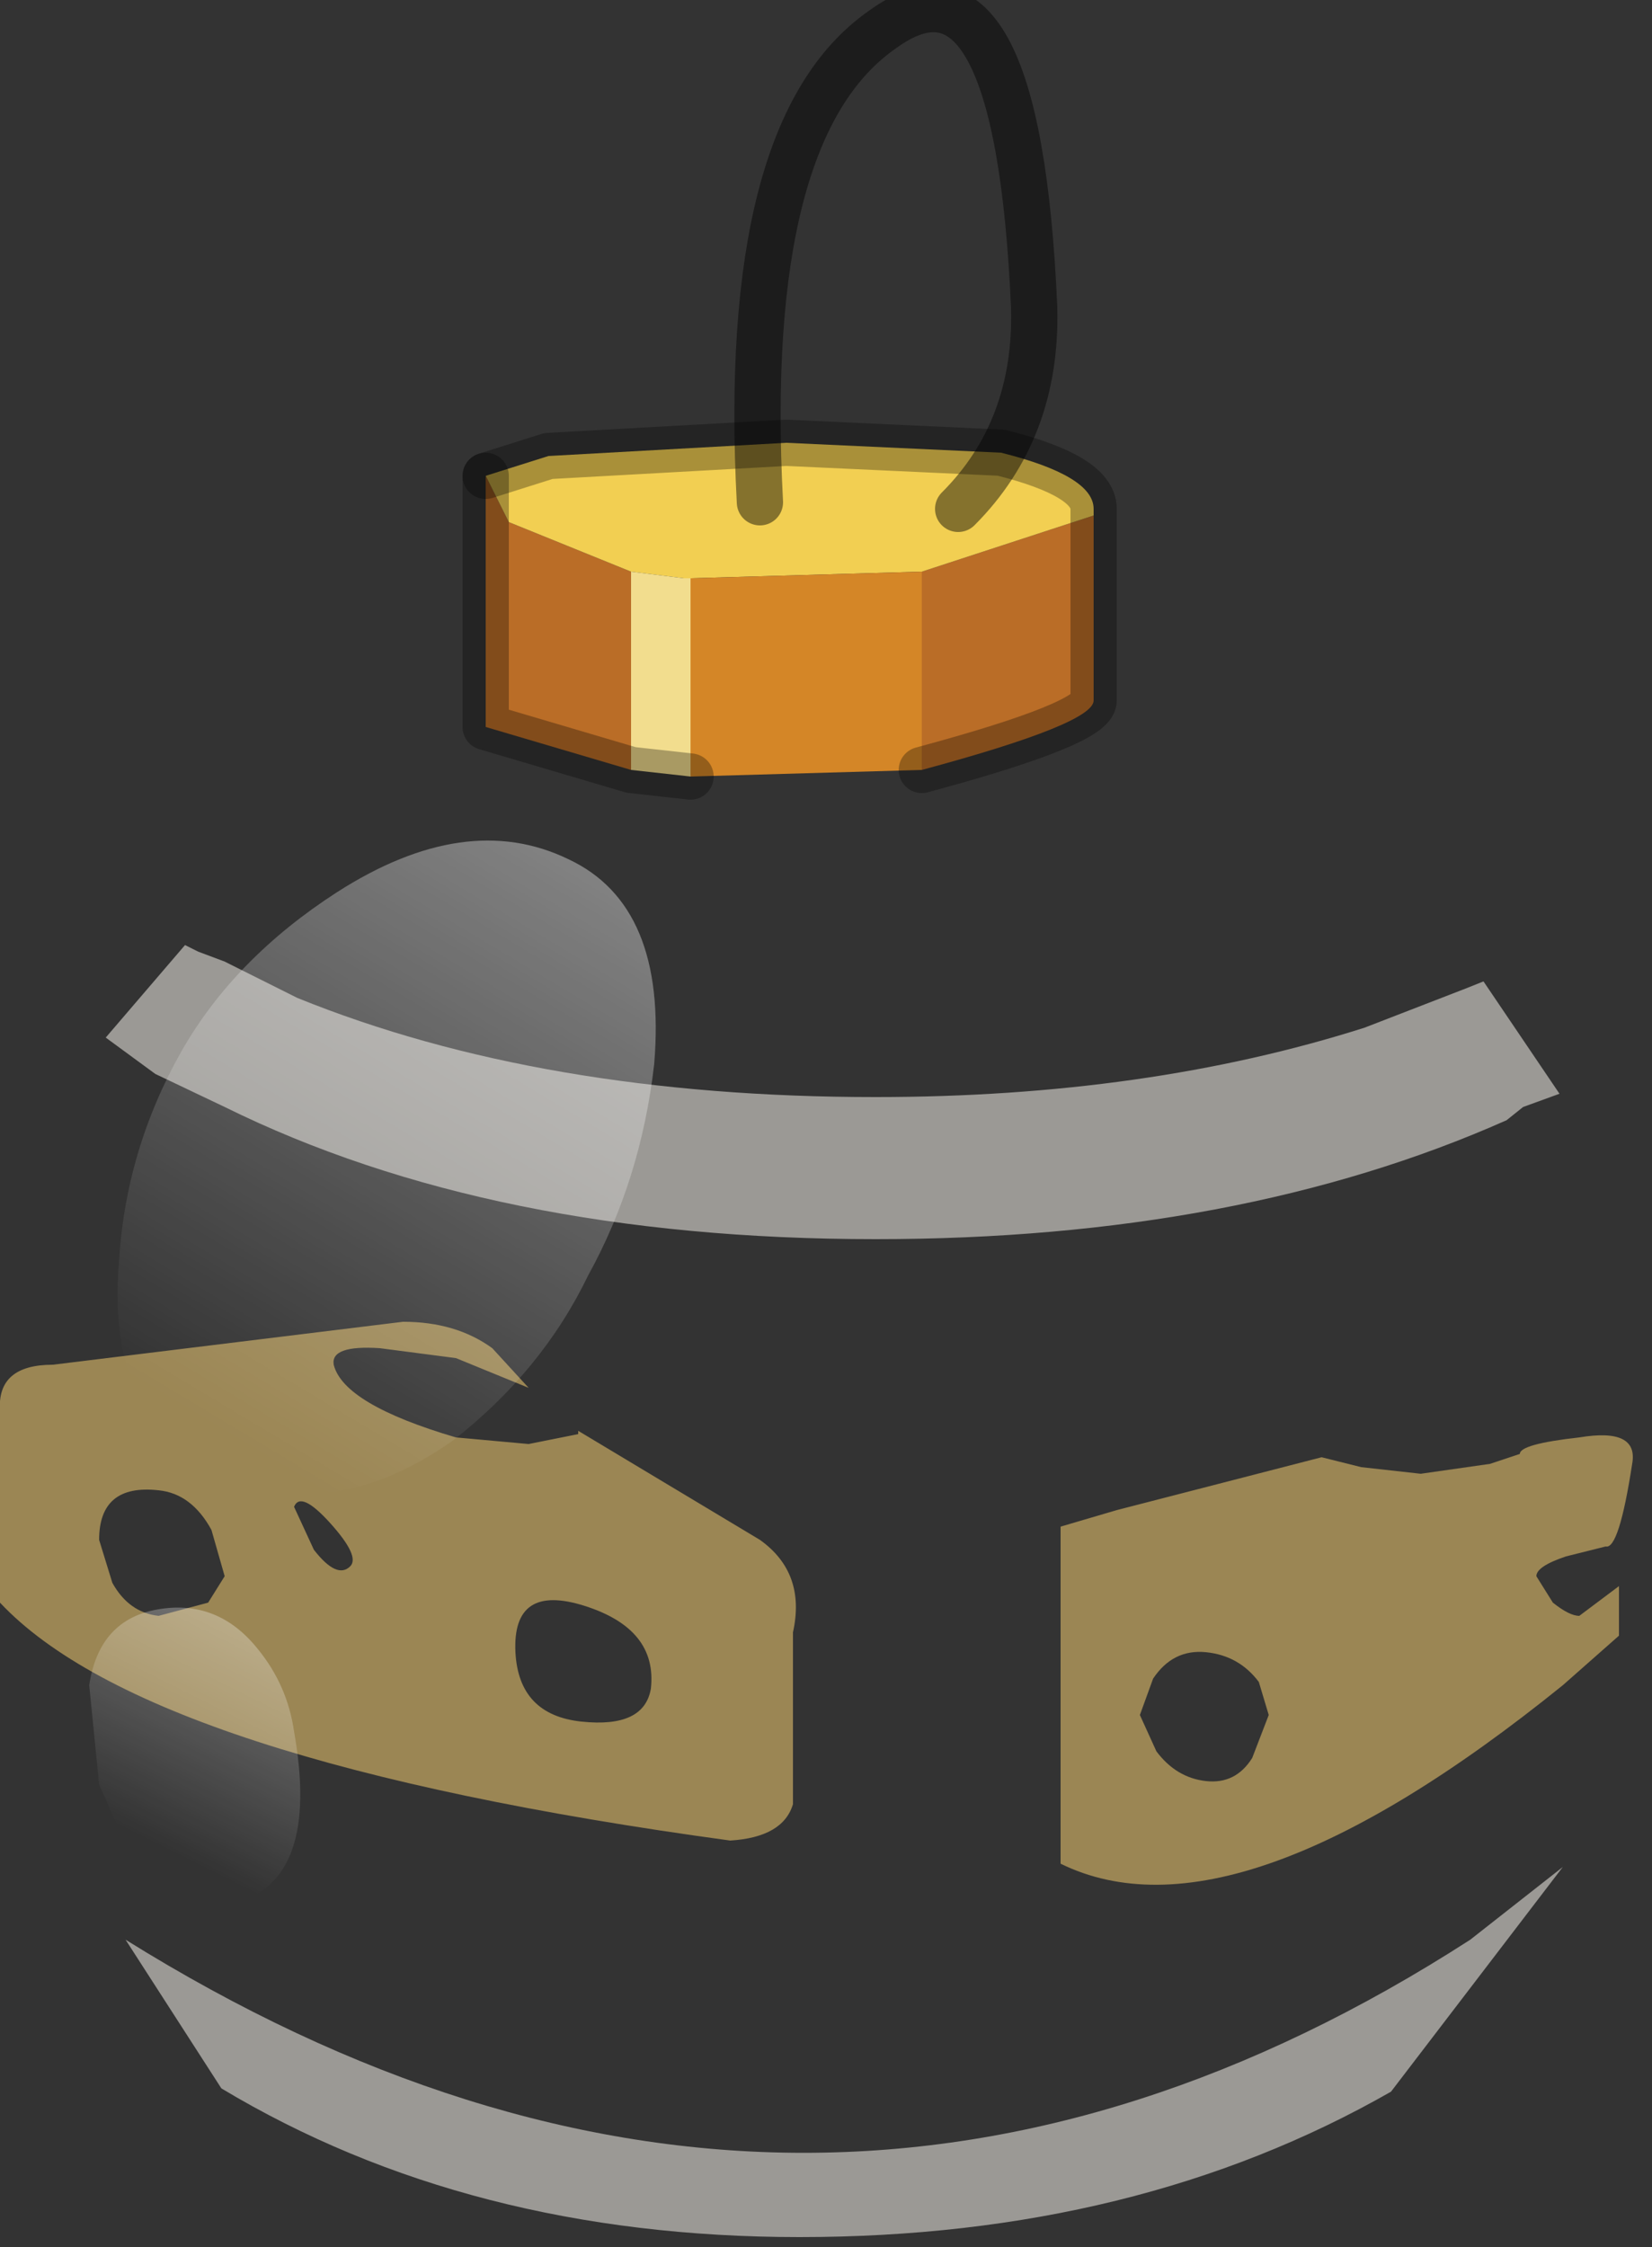 <?xml version="1.0" encoding="utf-8"?>
<svg version="1.1" id="Layer_1"
xmlns="http://www.w3.org/2000/svg"
xmlns:xlink="http://www.w3.org/1999/xlink"
width="25px" height="34px"
xml:space="preserve">
<rect width="100%" height="100%" fill="#333333" stroke="none"/>
<g id="PathID_1470" transform="matrix(1, 0, 0, 1, 13.35, 0.15)">
<path style="fill:#FFD574;fill-opacity:0.51" d="M8.15 22.15L9.2 22L9.65 21.85Q9.65 21.7 10.55 21.6Q11.45 21.45 11.35 22Q11.15 23.3 10.95 23.25L10.35 23.4Q9.9 23.55 9.9 23.7L10.15 24.1Q10.4 24.3 10.55 24.3L11.15 23.85L11.15 24.6L10.3 25.35Q5.35 29.35 2.7 28.05L2.7 22.95L3.55 22.7L6.65 21.9L7.25 22.05L8.15 22.15M5.6 26.45L5.85 25.8L5.7 25.3Q5.4 24.9 4.9 24.85Q4.4 24.8 4.1 25.25L3.9 25.8L4.15 26.35Q4.45 26.75 4.9 26.8Q5.35 26.85 5.6 26.45M-11.85 23.15L-11.65 23.8Q-11.4 24.25 -10.95 24.3L-10.2 24.1L-9.95 23.7L-10.15 23Q-10.45 22.45 -10.95 22.4Q-11.85 22.3 -11.85 23.15M-13.35 21.2Q-13.4 20.5 -12.55 20.5L-7.25 19.85Q-6.45 19.85 -5.9 20.25L-5.35 20.85L-6.45 20.4L-7.6 20.25Q-8.35 20.2 -8.3 20.5Q-8.15 21.1 -6.45 21.6L-5.35 21.7L-4.6 21.55L-4.6 21.5L-1.85 23.15Q-1.15 23.65 -1.35 24.55L-1.35 27.15Q-1.5 27.65 -2.3 27.7Q-11.1 26.5 -13.35 24.1L-13.35 21.2M-8.9 22.65L-8.6 23.3Q-8.25 23.75 -8.05 23.55Q-7.9 23.4 -8.35 22.9Q-8.8 22.4 -8.9 22.65M-4.55 25.9Q-3.6 26 -3.5 25.4Q-3.4 24.5 -4.5 24.15Q-5.6 23.8 -5.55 24.85Q-5.5 25.8 -4.55 25.9" />
</g>
<g id="PathID_1471" transform="matrix(1, 0, 0, 1, 13.35, 0.15)">
<path style="fill:#FFFBF3;fill-opacity:0.51" d="M7.7 31.5Q3.85 33.7 -1.25 33.7Q-6.25 33.7 -10 31.45L-11.45 29.2Q-1.1 35.65 8.9 29.2L10.3 28.1L7.7 31.5M9.1 14.7L10.25 16.4L9.7 16.6L9.45 16.8Q5.4 18.6 -0.1 18.6Q-5.9 18.6 -9.95 16.6L-11 16.1L-11.75 15.55L-10.55 14.15L-10.35 14.25L-9.95 14.4L-8.85 14.95Q-5.15 16.45 -0.1 16.45Q4 16.45 7.3 15.4L8.85 14.8L9.1 14.7" />
</g>
<g id="PathID_1472" transform="matrix(1, 0, 0, 1, 13.35, 0.15)">
<linearGradient
id="LinearGradID_749" gradientUnits="userSpaceOnUse" gradientTransform="matrix(-0.004, 0.007, -0.005, -0.003, -6.6, 15.85)" spreadMethod ="pad" x1="-819.2" y1="0" x2="819.2" y2="0" >
<stop  offset="0" style="stop-color:#FFFFFF;stop-opacity:0.502" />
<stop  offset="1" style="stop-color:#FFFFFF;stop-opacity:0" />
</linearGradient>
<path style="fill:url(#LinearGradID_749) " d="M-11.55 18.95Q-11.45 17.25 -10.6 15.75Q-9.8 14.35 -8.25 13.35Q-6.3 12.1 -4.75 12.85Q-3.25 13.55 -3.45 15.95Q-3.65 17.7 -4.45 19.15Q-5.15 20.6 -6.5 21.65Q-8.35 22.95 -10.05 22.15Q-11.75 21.35 -11.55 18.95" />
<linearGradient
id="LinearGradID_750" gradientUnits="userSpaceOnUse" gradientTransform="matrix(-0.002, 0.003, -0.002, -0.001, -9.45, 25.25)" spreadMethod ="pad" x1="-819.2" y1="0" x2="819.2" y2="0" >
<stop  offset="0" style="stop-color:#FFFFFF;stop-opacity:0.502" />
<stop  offset="1" style="stop-color:#FFFFFF;stop-opacity:0" />
</linearGradient>
<path style="fill:url(#LinearGradID_750) " d="M-8.9 26.05Q-8.5 28.3 -9.8 28.65Q-10.7 28.9 -11.3 28.1L-11.85 26.85L-12 25.35Q-11.85 24.35 -10.95 24.2Q-10.05 24.05 -9.45 24.8Q-9 25.35 -8.9 26.05" />
</g>
<g id="PathID_1473" transform="matrix(1, 0, 0, 1, 13.35, 0.15)">
<path style="fill:#BA6D27;fill-opacity:1" d="M0.6 8.5L3.2 7.65L3.2 10.45Q3.2 10.8 0.6 11.5L0.6 8.5M-3.8 11.5L-6 10.85L-6 7.05L-5.65 7.75L-3.8 8.5L-3.8 11.5" />
<path style="fill:#F2CF52;fill-opacity:1" d="M0.6 8.5L-2.9 8.6L-3 8.6L-3.8 8.5L-5.65 7.75L-6 7.05L-5.05 6.75L-1.45 6.55L1.8 6.7Q3.2 7.05 3.2 7.55L3.2 7.65L0.6 8.5" />
<path style="fill:#D48627;fill-opacity:1" d="M-2.9 8.6L0.6 8.5L0.6 11.5L-2.9 11.6L-2.9 8.6" />
<path style="fill:#F2DD8E;fill-opacity:1" d="M-3.8 8.5L-3 8.6L-2.9 8.6L-2.9 11.6L-3.8 11.5L-3.8 8.5" />
<path style="fill:none;stroke-width:0.7;stroke-linecap:round;stroke-linejoin:round;stroke-miterlimit:3;stroke:#000000;stroke-opacity:0.302" d="M-6 7.05L-5.05 6.75L-1.45 6.55L1.8 6.7Q3.2 7.05 3.2 7.55L3.2 7.65L3.2 10.45Q3.2 10.8 0.6 11.5" />
<path style="fill:none;stroke-width:0.7;stroke-linecap:round;stroke-linejoin:round;stroke-miterlimit:3;stroke:#000000;stroke-opacity:0.302" d="M-2.9 11.6L-3.8 11.5L-6 10.85L-6 7.05" />
</g>
<g id="PathID_1474" transform="matrix(1, 0, 0, 1, 13.35, 0.15)">
<path style="fill:none;stroke-width:0.7;stroke-linecap:round;stroke-linejoin:round;stroke-miterlimit:3;stroke:#000000;stroke-opacity:0.451" d="M-1.85 7.45Q-2.15 1.8 0 0.3Q2.05 -1.2 2.3 4.5Q2.35 6.35 1.15 7.55" />
</g>
</svg>
